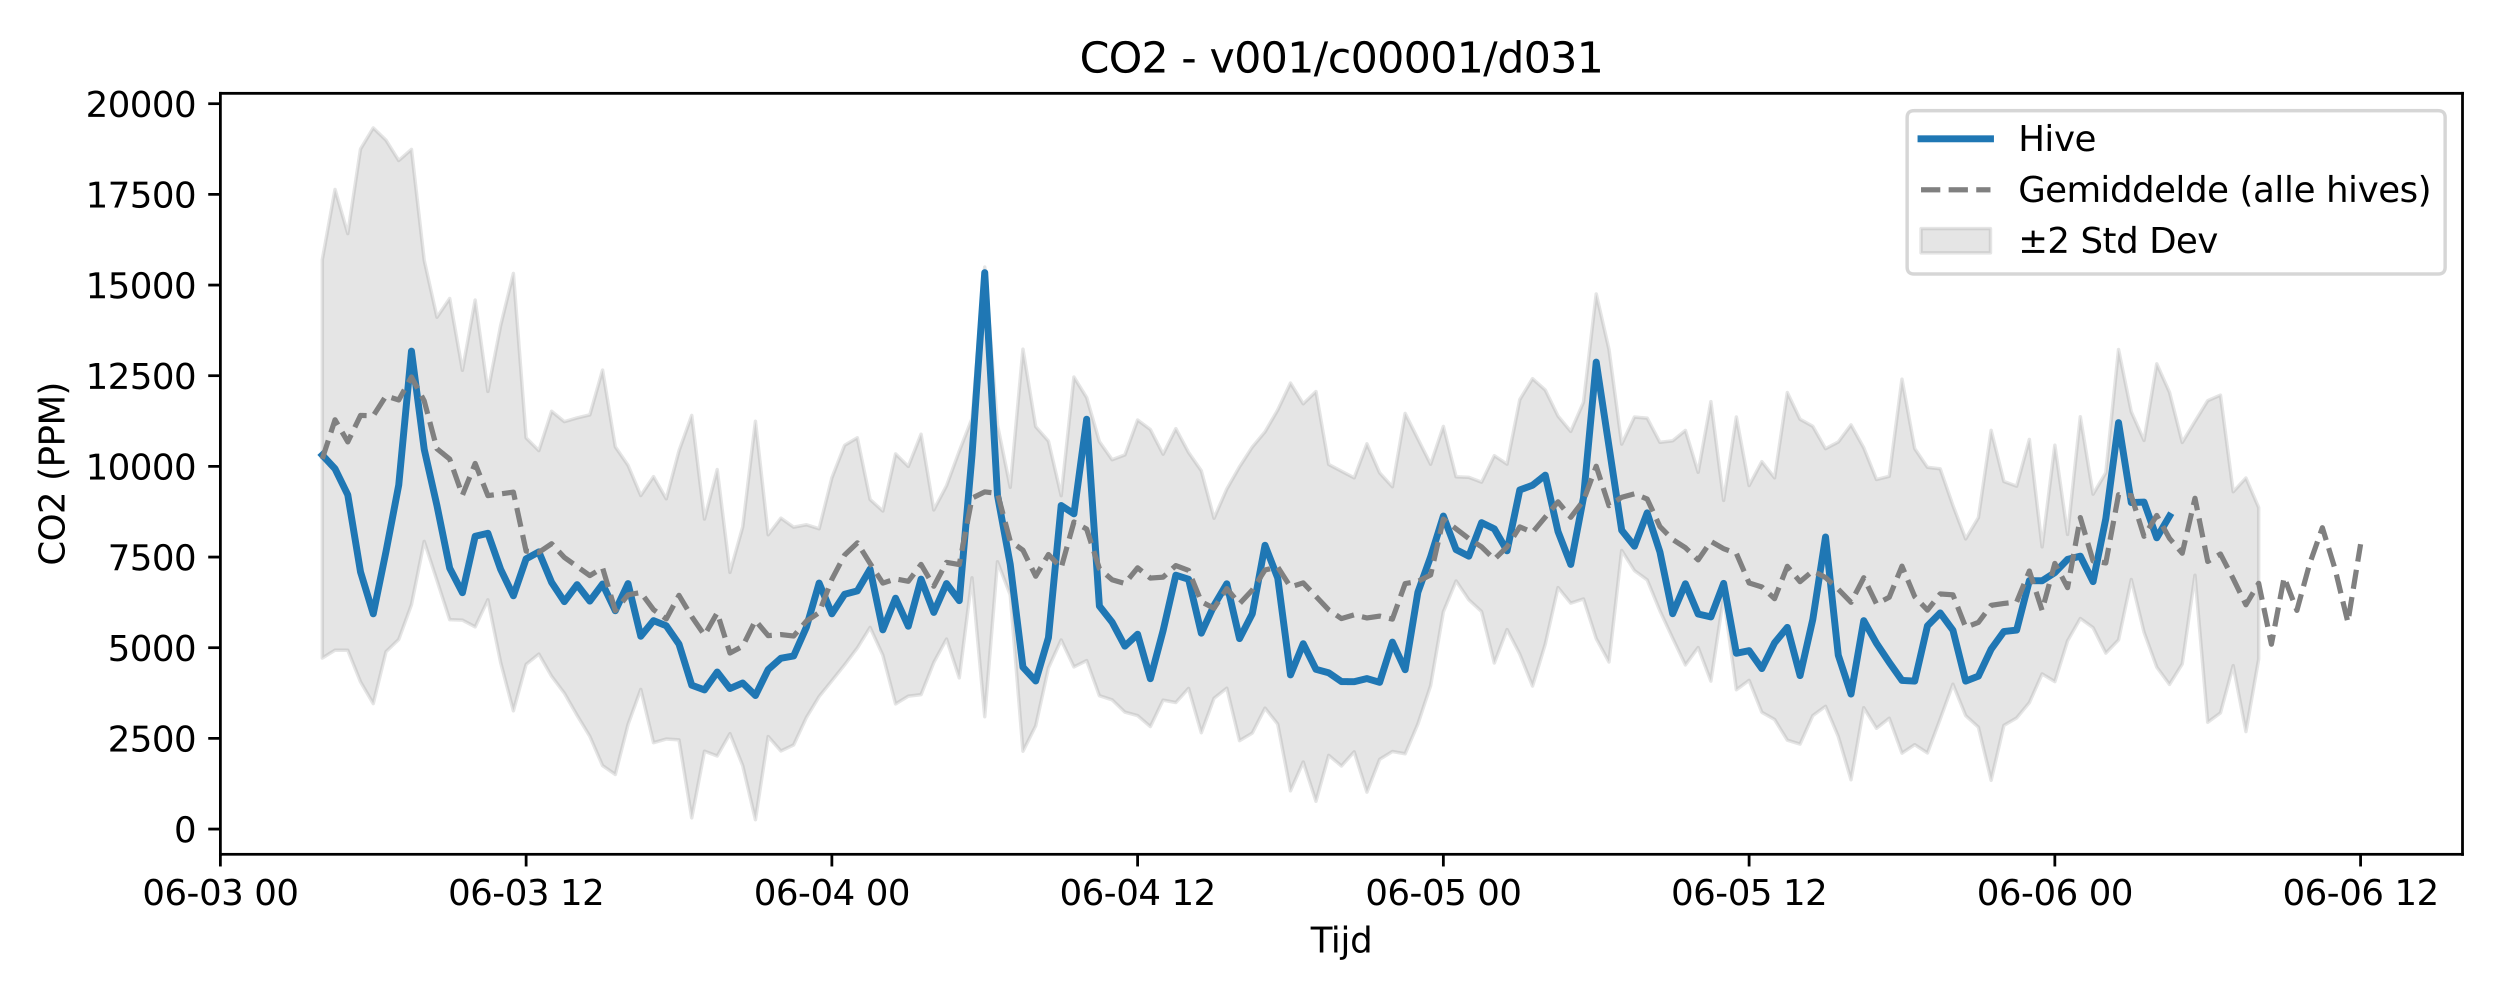 <?xml version="1.0" encoding="utf-8" standalone="no"?>
<!DOCTYPE svg PUBLIC "-//W3C//DTD SVG 1.1//EN"
  "http://www.w3.org/Graphics/SVG/1.1/DTD/svg11.dtd">
<svg xmlns:xlink="http://www.w3.org/1999/xlink" width="720pt" height="288pt" viewBox="0 0 720 288" xmlns="http://www.w3.org/2000/svg" version="1.1">
 <defs>
  <style type="text/css">*{stroke-linejoin: round; stroke-linecap: butt}</style>
 </defs>
 <g id="figure_1">
  <g id="patch_1">
   <path d="M 0 288 
L 720 288 
L 720 0 
L 0 0 
z
" style="fill: #ffffff"/>
  </g>
  <g id="axes_1">
   <g id="patch_2">
    <path d="M 63.47 246.04 
L 709.2 246.04 
L 709.2 26.88 
L 63.47 26.88 
z
" style="fill: #ffffff"/>
   </g>
   <g id="FillBetweenPolyCollection_1">
    <defs>
     <path id="m8562768cb2" d="M 92.821 -213.225 
L 92.821 -98.484 
L 96.49 -100.752 
L 100.159 -100.73 
L 103.828 -91.638 
L 107.497 -85.351 
L 111.166 -100.316 
L 114.835 -103.844 
L 118.504 -113.861 
L 122.173 -132.072 
L 125.842 -120.857 
L 129.511 -109.532 
L 133.179 -109.401 
L 136.848 -107.456 
L 140.517 -115.258 
L 144.186 -97.214 
L 147.855 -83.274 
L 151.524 -96.663 
L 155.193 -99.626 
L 158.862 -93.246 
L 162.531 -88.369 
L 166.2 -81.979 
L 169.869 -75.934 
L 173.538 -67.504 
L 177.207 -64.947 
L 180.875 -79.36 
L 184.544 -89.448 
L 188.213 -74.1 
L 191.882 -75.157 
L 195.551 -74.923 
L 199.22 -52.451 
L 202.889 -71.65 
L 206.558 -70.27 
L 210.227 -76.709 
L 213.896 -67.516 
L 217.565 -51.922 
L 221.234 -75.881 
L 224.903 -71.714 
L 228.571 -73.467 
L 232.24 -81.349 
L 235.909 -87.401 
L 239.578 -91.941 
L 243.247 -96.53 
L 246.916 -101.387 
L 250.585 -107.302 
L 254.254 -99.313 
L 257.923 -85.261 
L 261.592 -87.504 
L 265.261 -87.943 
L 268.93 -97.201 
L 272.598 -103.96 
L 276.267 -92.765 
L 279.936 -121.6 
L 283.605 -81.571 
L 287.274 -126.216 
L 290.943 -116.705 
L 294.612 -71.638 
L 298.281 -78.96 
L 301.95 -95.64 
L 305.619 -103.694 
L 309.288 -95.921 
L 312.957 -97.753 
L 316.626 -87.635 
L 320.294 -86.443 
L 323.963 -82.908 
L 327.632 -81.9 
L 331.301 -78.734 
L 334.97 -86.357 
L 338.639 -85.669 
L 342.308 -89.747 
L 345.977 -76.961 
L 349.646 -86.902 
L 353.315 -89.803 
L 356.984 -74.681 
L 360.653 -76.867 
L 364.321 -84.061 
L 367.99 -79.45 
L 371.659 -60.234 
L 375.328 -68.541 
L 378.997 -57.227 
L 382.666 -70.46 
L 386.335 -67.392 
L 390.004 -71.483 
L 393.673 -59.86 
L 397.342 -69.31 
L 401.011 -71.565 
L 404.68 -70.91 
L 408.349 -79.496 
L 412.017 -90.535 
L 415.686 -111.794 
L 419.355 -120.674 
L 423.024 -115.256 
L 426.693 -111.87 
L 430.362 -97.049 
L 434.031 -106.693 
L 437.7 -99.596 
L 441.369 -90.415 
L 445.038 -102.516 
L 448.707 -118.777 
L 452.376 -114.296 
L 456.044 -115.498 
L 459.713 -104.094 
L 463.382 -97.342 
L 467.051 -129.465 
L 470.72 -123.668 
L 474.389 -120.985 
L 478.058 -112.084 
L 481.727 -104.199 
L 485.396 -96.495 
L 489.065 -101.516 
L 492.734 -91.831 
L 496.403 -116.079 
L 500.072 -89.345 
L 503.74 -92.051 
L 507.409 -82.858 
L 511.078 -80.786 
L 514.747 -74.83 
L 518.416 -73.693 
L 522.085 -81.903 
L 525.754 -84.583 
L 529.423 -75.9 
L 533.092 -63.422 
L 536.761 -84.19 
L 540.43 -78.241 
L 544.099 -81.154 
L 547.768 -71.088 
L 551.436 -73.533 
L 555.105 -71.146 
L 558.774 -80.907 
L 562.443 -90.948 
L 566.112 -81.911 
L 569.781 -78.571 
L 573.45 -63.269 
L 577.119 -79.09 
L 580.788 -81.228 
L 584.457 -85.648 
L 588.126 -93.909 
L 591.795 -91.683 
L 595.463 -103.439 
L 599.132 -109.876 
L 602.801 -107.235 
L 606.47 -99.897 
L 610.139 -103.701 
L 613.808 -121.106 
L 617.477 -105.941 
L 621.146 -95.876 
L 624.815 -90.875 
L 628.484 -96.768 
L 632.153 -122.332 
L 635.822 -79.973 
L 639.491 -82.685 
L 643.159 -96.304 
L 646.828 -77.297 
L 650.497 -98.183 
L 650.497 -141.832 
L 650.497 -141.832 
L 646.828 -150.341 
L 643.159 -146.369 
L 639.491 -174.207 
L 635.822 -172.61 
L 632.153 -166.659 
L 628.484 -160.573 
L 624.815 -175.025 
L 621.146 -183.224 
L 617.477 -161.154 
L 613.808 -169.413 
L 610.139 -187.344 
L 606.47 -151.826 
L 602.801 -145.681 
L 599.132 -167.993 
L 595.463 -134.075 
L 591.795 -159.791 
L 588.126 -130.493 
L 584.457 -161.448 
L 580.788 -147.985 
L 577.119 -149.321 
L 573.45 -164.065 
L 569.781 -138.929 
L 566.112 -132.788 
L 562.443 -142.432 
L 558.774 -152.986 
L 555.105 -153.414 
L 551.436 -158.807 
L 547.768 -178.809 
L 544.099 -150.825 
L 540.43 -149.904 
L 536.761 -159.029 
L 533.092 -165.642 
L 529.423 -160.711 
L 525.754 -158.775 
L 522.085 -165.227 
L 518.416 -167.262 
L 514.747 -174.962 
L 511.078 -150.369 
L 507.409 -155.056 
L 503.74 -148.16 
L 500.072 -167.916 
L 496.403 -143.874 
L 492.734 -172.339 
L 489.065 -151.982 
L 485.396 -164.041 
L 481.727 -161.05 
L 478.058 -160.618 
L 474.389 -167.575 
L 470.72 -167.896 
L 467.051 -160.085 
L 463.382 -187.39 
L 459.713 -203.347 
L 456.044 -172.141 
L 452.376 -163.752 
L 448.707 -168.172 
L 445.038 -175.681 
L 441.369 -178.945 
L 437.7 -172.916 
L 434.031 -154.324 
L 430.362 -156.763 
L 426.693 -149.143 
L 423.024 -150.527 
L 419.355 -150.682 
L 415.686 -165.195 
L 412.017 -154.291 
L 408.349 -161.606 
L 404.68 -168.943 
L 401.011 -147.814 
L 397.342 -151.81 
L 393.673 -160.191 
L 390.004 -150.381 
L 386.335 -152.304 
L 382.666 -154.24 
L 378.997 -175.243 
L 375.328 -171.708 
L 371.659 -177.682 
L 367.99 -169.937 
L 364.321 -163.635 
L 360.653 -159.245 
L 356.984 -153.575 
L 353.315 -147.162 
L 349.646 -138.748 
L 345.977 -152.419 
L 342.308 -157.697 
L 338.639 -164.558 
L 334.97 -157.192 
L 331.301 -164.299 
L 327.632 -167.038 
L 323.963 -156.99 
L 320.294 -155.604 
L 316.626 -160.815 
L 312.957 -173.506 
L 309.288 -179.417 
L 305.619 -145.235 
L 301.95 -160.964 
L 298.281 -165.135 
L 294.612 -187.446 
L 290.943 -147.646 
L 287.274 -165.63 
L 283.605 -211.098 
L 279.936 -167.459 
L 276.267 -158.053 
L 272.598 -148.108 
L 268.93 -141.136 
L 265.261 -162.95 
L 261.592 -153.667 
L 257.923 -157.285 
L 254.254 -140.825 
L 250.585 -144.149 
L 246.916 -161.929 
L 243.247 -159.759 
L 239.578 -150.388 
L 235.909 -135.715 
L 232.24 -136.881 
L 228.571 -136.182 
L 224.903 -138.78 
L 221.234 -133.984 
L 217.565 -166.683 
L 213.896 -136.243 
L 210.227 -123.149 
L 206.558 -152.771 
L 202.889 -138.505 
L 199.22 -168.367 
L 195.551 -158.163 
L 191.882 -144.339 
L 188.213 -150.732 
L 184.544 -145.278 
L 180.875 -153.99 
L 177.207 -159.333 
L 173.538 -181.422 
L 169.869 -168.521 
L 166.2 -167.644 
L 162.531 -166.564 
L 158.862 -169.563 
L 155.193 -158.22 
L 151.524 -161.893 
L 147.855 -209.26 
L 144.186 -194.244 
L 140.517 -175.249 
L 136.848 -201.595 
L 133.179 -181.344 
L 129.511 -202.043 
L 125.842 -196.647 
L 122.173 -213.027 
L 118.504 -244.98 
L 114.835 -241.768 
L 111.166 -247.625 
L 107.497 -251.158 
L 103.828 -245.078 
L 100.159 -220.731 
L 96.49 -233.45 
L 92.821 -213.225 
z
" style="stroke: #808080; stroke-opacity: 0.2"/>
    </defs>
    <g clip-path="url(#p432430dec2)">
     <use xlink:href="#m8562768cb2" x="0" y="288" style="fill: #808080; fill-opacity: 0.2; stroke: #808080; stroke-opacity: 0.2"/>
    </g>
   </g>
   <g id="matplotlib.axis_1">
    <g id="xtick_1">
     <g id="line2d_1">
      <defs>
       <path id="m77baf45a27" d="M 0 0 
L 0 3.5 
" style="stroke: #000000; stroke-width: 0.8"/>
      </defs>
      <g>
       <use xlink:href="#m77baf45a27" x="63.47" y="246.04" style="stroke: #000000; stroke-width: 0.8"/>
      </g>
     </g>
     <g id="text_1">
      <!-- 06-03 00 -->
      <g transform="translate(40.99 260.638) scale(0.1 -0.1)">
       <defs>
        <path id="DejaVuSans-30" d="M 2034 4250 
Q 1547 4250 1301 3770 
Q 1056 3291 1056 2328 
Q 1056 1369 1301 889 
Q 1547 409 2034 409 
Q 2525 409 2770 889 
Q 3016 1369 3016 2328 
Q 3016 3291 2770 3770 
Q 2525 4250 2034 4250 
z
M 2034 4750 
Q 2819 4750 3233 4129 
Q 3647 3509 3647 2328 
Q 3647 1150 3233 529 
Q 2819 -91 2034 -91 
Q 1250 -91 836 529 
Q 422 1150 422 2328 
Q 422 3509 836 4129 
Q 1250 4750 2034 4750 
z
" transform="scale(0.016)"/>
        <path id="DejaVuSans-36" d="M 2113 2584 
Q 1688 2584 1439 2293 
Q 1191 2003 1191 1497 
Q 1191 994 1439 701 
Q 1688 409 2113 409 
Q 2538 409 2786 701 
Q 3034 994 3034 1497 
Q 3034 2003 2786 2293 
Q 2538 2584 2113 2584 
z
M 3366 4563 
L 3366 3988 
Q 3128 4100 2886 4159 
Q 2644 4219 2406 4219 
Q 1781 4219 1451 3797 
Q 1122 3375 1075 2522 
Q 1259 2794 1537 2939 
Q 1816 3084 2150 3084 
Q 2853 3084 3261 2657 
Q 3669 2231 3669 1497 
Q 3669 778 3244 343 
Q 2819 -91 2113 -91 
Q 1303 -91 875 529 
Q 447 1150 447 2328 
Q 447 3434 972 4092 
Q 1497 4750 2381 4750 
Q 2619 4750 2861 4703 
Q 3103 4656 3366 4563 
z
" transform="scale(0.016)"/>
        <path id="DejaVuSans-2d" d="M 313 2009 
L 1997 2009 
L 1997 1497 
L 313 1497 
L 313 2009 
z
" transform="scale(0.016)"/>
        <path id="DejaVuSans-33" d="M 2597 2516 
Q 3050 2419 3304 2112 
Q 3559 1806 3559 1356 
Q 3559 666 3084 287 
Q 2609 -91 1734 -91 
Q 1441 -91 1130 -33 
Q 819 25 488 141 
L 488 750 
Q 750 597 1062 519 
Q 1375 441 1716 441 
Q 2309 441 2620 675 
Q 2931 909 2931 1356 
Q 2931 1769 2642 2001 
Q 2353 2234 1838 2234 
L 1294 2234 
L 1294 2753 
L 1863 2753 
Q 2328 2753 2575 2939 
Q 2822 3125 2822 3475 
Q 2822 3834 2567 4026 
Q 2313 4219 1838 4219 
Q 1578 4219 1281 4162 
Q 984 4106 628 3988 
L 628 4550 
Q 988 4650 1302 4700 
Q 1616 4750 1894 4750 
Q 2613 4750 3031 4423 
Q 3450 4097 3450 3541 
Q 3450 3153 3228 2886 
Q 3006 2619 2597 2516 
z
" transform="scale(0.016)"/>
        <path id="DejaVuSans-20" transform="scale(0.016)"/>
       </defs>
       <use xlink:href="#DejaVuSans-30"/>
       <use xlink:href="#DejaVuSans-36" transform="translate(63.623 0)"/>
       <use xlink:href="#DejaVuSans-2d" transform="translate(127.246 0)"/>
       <use xlink:href="#DejaVuSans-30" transform="translate(163.33 0)"/>
       <use xlink:href="#DejaVuSans-33" transform="translate(226.953 0)"/>
       <use xlink:href="#DejaVuSans-20" transform="translate(290.576 0)"/>
       <use xlink:href="#DejaVuSans-30" transform="translate(322.363 0)"/>
       <use xlink:href="#DejaVuSans-30" transform="translate(385.986 0)"/>
      </g>
     </g>
    </g>
    <g id="xtick_2">
     <g id="line2d_2">
      <g>
       <use xlink:href="#m77baf45a27" x="151.524" y="246.04" style="stroke: #000000; stroke-width: 0.8"/>
      </g>
     </g>
     <g id="text_2">
      <!-- 06-03 12 -->
      <g transform="translate(129.044 260.638) scale(0.1 -0.1)">
       <defs>
        <path id="DejaVuSans-31" d="M 794 531 
L 1825 531 
L 1825 4091 
L 703 3866 
L 703 4441 
L 1819 4666 
L 2450 4666 
L 2450 531 
L 3481 531 
L 3481 0 
L 794 0 
L 794 531 
z
" transform="scale(0.016)"/>
        <path id="DejaVuSans-32" d="M 1228 531 
L 3431 531 
L 3431 0 
L 469 0 
L 469 531 
Q 828 903 1448 1529 
Q 2069 2156 2228 2338 
Q 2531 2678 2651 2914 
Q 2772 3150 2772 3378 
Q 2772 3750 2511 3984 
Q 2250 4219 1831 4219 
Q 1534 4219 1204 4116 
Q 875 4013 500 3803 
L 500 4441 
Q 881 4594 1212 4672 
Q 1544 4750 1819 4750 
Q 2544 4750 2975 4387 
Q 3406 4025 3406 3419 
Q 3406 3131 3298 2873 
Q 3191 2616 2906 2266 
Q 2828 2175 2409 1742 
Q 1991 1309 1228 531 
z
" transform="scale(0.016)"/>
       </defs>
       <use xlink:href="#DejaVuSans-30"/>
       <use xlink:href="#DejaVuSans-36" transform="translate(63.623 0)"/>
       <use xlink:href="#DejaVuSans-2d" transform="translate(127.246 0)"/>
       <use xlink:href="#DejaVuSans-30" transform="translate(163.33 0)"/>
       <use xlink:href="#DejaVuSans-33" transform="translate(226.953 0)"/>
       <use xlink:href="#DejaVuSans-20" transform="translate(290.576 0)"/>
       <use xlink:href="#DejaVuSans-31" transform="translate(322.363 0)"/>
       <use xlink:href="#DejaVuSans-32" transform="translate(385.986 0)"/>
      </g>
     </g>
    </g>
    <g id="xtick_3">
     <g id="line2d_3">
      <g>
       <use xlink:href="#m77baf45a27" x="239.578" y="246.04" style="stroke: #000000; stroke-width: 0.8"/>
      </g>
     </g>
     <g id="text_3">
      <!-- 06-04 00 -->
      <g transform="translate(217.098 260.638) scale(0.1 -0.1)">
       <defs>
        <path id="DejaVuSans-34" d="M 2419 4116 
L 825 1625 
L 2419 1625 
L 2419 4116 
z
M 2253 4666 
L 3047 4666 
L 3047 1625 
L 3713 1625 
L 3713 1100 
L 3047 1100 
L 3047 0 
L 2419 0 
L 2419 1100 
L 313 1100 
L 313 1709 
L 2253 4666 
z
" transform="scale(0.016)"/>
       </defs>
       <use xlink:href="#DejaVuSans-30"/>
       <use xlink:href="#DejaVuSans-36" transform="translate(63.623 0)"/>
       <use xlink:href="#DejaVuSans-2d" transform="translate(127.246 0)"/>
       <use xlink:href="#DejaVuSans-30" transform="translate(163.33 0)"/>
       <use xlink:href="#DejaVuSans-34" transform="translate(226.953 0)"/>
       <use xlink:href="#DejaVuSans-20" transform="translate(290.576 0)"/>
       <use xlink:href="#DejaVuSans-30" transform="translate(322.363 0)"/>
       <use xlink:href="#DejaVuSans-30" transform="translate(385.986 0)"/>
      </g>
     </g>
    </g>
    <g id="xtick_4">
     <g id="line2d_4">
      <g>
       <use xlink:href="#m77baf45a27" x="327.632" y="246.04" style="stroke: #000000; stroke-width: 0.8"/>
      </g>
     </g>
     <g id="text_4">
      <!-- 06-04 12 -->
      <g transform="translate(305.152 260.638) scale(0.1 -0.1)">
       <use xlink:href="#DejaVuSans-30"/>
       <use xlink:href="#DejaVuSans-36" transform="translate(63.623 0)"/>
       <use xlink:href="#DejaVuSans-2d" transform="translate(127.246 0)"/>
       <use xlink:href="#DejaVuSans-30" transform="translate(163.33 0)"/>
       <use xlink:href="#DejaVuSans-34" transform="translate(226.953 0)"/>
       <use xlink:href="#DejaVuSans-20" transform="translate(290.576 0)"/>
       <use xlink:href="#DejaVuSans-31" transform="translate(322.363 0)"/>
       <use xlink:href="#DejaVuSans-32" transform="translate(385.986 0)"/>
      </g>
     </g>
    </g>
    <g id="xtick_5">
     <g id="line2d_5">
      <g>
       <use xlink:href="#m77baf45a27" x="415.686" y="246.04" style="stroke: #000000; stroke-width: 0.8"/>
      </g>
     </g>
     <g id="text_5">
      <!-- 06-05 00 -->
      <g transform="translate(393.206 260.638) scale(0.1 -0.1)">
       <defs>
        <path id="DejaVuSans-35" d="M 691 4666 
L 3169 4666 
L 3169 4134 
L 1269 4134 
L 1269 2991 
Q 1406 3038 1543 3061 
Q 1681 3084 1819 3084 
Q 2600 3084 3056 2656 
Q 3513 2228 3513 1497 
Q 3513 744 3044 326 
Q 2575 -91 1722 -91 
Q 1428 -91 1123 -41 
Q 819 9 494 109 
L 494 744 
Q 775 591 1075 516 
Q 1375 441 1709 441 
Q 2250 441 2565 725 
Q 2881 1009 2881 1497 
Q 2881 1984 2565 2268 
Q 2250 2553 1709 2553 
Q 1456 2553 1204 2497 
Q 953 2441 691 2322 
L 691 4666 
z
" transform="scale(0.016)"/>
       </defs>
       <use xlink:href="#DejaVuSans-30"/>
       <use xlink:href="#DejaVuSans-36" transform="translate(63.623 0)"/>
       <use xlink:href="#DejaVuSans-2d" transform="translate(127.246 0)"/>
       <use xlink:href="#DejaVuSans-30" transform="translate(163.33 0)"/>
       <use xlink:href="#DejaVuSans-35" transform="translate(226.953 0)"/>
       <use xlink:href="#DejaVuSans-20" transform="translate(290.576 0)"/>
       <use xlink:href="#DejaVuSans-30" transform="translate(322.363 0)"/>
       <use xlink:href="#DejaVuSans-30" transform="translate(385.986 0)"/>
      </g>
     </g>
    </g>
    <g id="xtick_6">
     <g id="line2d_6">
      <g>
       <use xlink:href="#m77baf45a27" x="503.74" y="246.04" style="stroke: #000000; stroke-width: 0.8"/>
      </g>
     </g>
     <g id="text_6">
      <!-- 06-05 12 -->
      <g transform="translate(481.26 260.638) scale(0.1 -0.1)">
       <use xlink:href="#DejaVuSans-30"/>
       <use xlink:href="#DejaVuSans-36" transform="translate(63.623 0)"/>
       <use xlink:href="#DejaVuSans-2d" transform="translate(127.246 0)"/>
       <use xlink:href="#DejaVuSans-30" transform="translate(163.33 0)"/>
       <use xlink:href="#DejaVuSans-35" transform="translate(226.953 0)"/>
       <use xlink:href="#DejaVuSans-20" transform="translate(290.576 0)"/>
       <use xlink:href="#DejaVuSans-31" transform="translate(322.363 0)"/>
       <use xlink:href="#DejaVuSans-32" transform="translate(385.986 0)"/>
      </g>
     </g>
    </g>
    <g id="xtick_7">
     <g id="line2d_7">
      <g>
       <use xlink:href="#m77baf45a27" x="591.795" y="246.04" style="stroke: #000000; stroke-width: 0.8"/>
      </g>
     </g>
     <g id="text_7">
      <!-- 06-06 00 -->
      <g transform="translate(569.314 260.638) scale(0.1 -0.1)">
       <use xlink:href="#DejaVuSans-30"/>
       <use xlink:href="#DejaVuSans-36" transform="translate(63.623 0)"/>
       <use xlink:href="#DejaVuSans-2d" transform="translate(127.246 0)"/>
       <use xlink:href="#DejaVuSans-30" transform="translate(163.33 0)"/>
       <use xlink:href="#DejaVuSans-36" transform="translate(226.953 0)"/>
       <use xlink:href="#DejaVuSans-20" transform="translate(290.576 0)"/>
       <use xlink:href="#DejaVuSans-30" transform="translate(322.363 0)"/>
       <use xlink:href="#DejaVuSans-30" transform="translate(385.986 0)"/>
      </g>
     </g>
    </g>
    <g id="xtick_8">
     <g id="line2d_8">
      <g>
       <use xlink:href="#m77baf45a27" x="679.849" y="246.04" style="stroke: #000000; stroke-width: 0.8"/>
      </g>
     </g>
     <g id="text_8">
      <!-- 06-06 12 -->
      <g transform="translate(657.368 260.638) scale(0.1 -0.1)">
       <use xlink:href="#DejaVuSans-30"/>
       <use xlink:href="#DejaVuSans-36" transform="translate(63.623 0)"/>
       <use xlink:href="#DejaVuSans-2d" transform="translate(127.246 0)"/>
       <use xlink:href="#DejaVuSans-30" transform="translate(163.33 0)"/>
       <use xlink:href="#DejaVuSans-36" transform="translate(226.953 0)"/>
       <use xlink:href="#DejaVuSans-20" transform="translate(290.576 0)"/>
       <use xlink:href="#DejaVuSans-31" transform="translate(322.363 0)"/>
       <use xlink:href="#DejaVuSans-32" transform="translate(385.986 0)"/>
      </g>
     </g>
    </g>
    <g id="text_9">
     <!-- Tijd -->
     <g transform="translate(377.485 274.317) scale(0.1 -0.1)">
      <defs>
       <path id="DejaVuSans-54" d="M -19 4666 
L 3928 4666 
L 3928 4134 
L 2272 4134 
L 2272 0 
L 1638 0 
L 1638 4134 
L -19 4134 
L -19 4666 
z
" transform="scale(0.016)"/>
       <path id="DejaVuSans-69" d="M 603 3500 
L 1178 3500 
L 1178 0 
L 603 0 
L 603 3500 
z
M 603 4863 
L 1178 4863 
L 1178 4134 
L 603 4134 
L 603 4863 
z
" transform="scale(0.016)"/>
       <path id="DejaVuSans-6a" d="M 603 3500 
L 1178 3500 
L 1178 -63 
Q 1178 -731 923 -1031 
Q 669 -1331 103 -1331 
L -116 -1331 
L -116 -844 
L 38 -844 
Q 366 -844 484 -692 
Q 603 -541 603 -63 
L 603 3500 
z
M 603 4863 
L 1178 4863 
L 1178 4134 
L 603 4134 
L 603 4863 
z
" transform="scale(0.016)"/>
       <path id="DejaVuSans-64" d="M 2906 2969 
L 2906 4863 
L 3481 4863 
L 3481 0 
L 2906 0 
L 2906 525 
Q 2725 213 2448 61 
Q 2172 -91 1784 -91 
Q 1150 -91 751 415 
Q 353 922 353 1747 
Q 353 2572 751 3078 
Q 1150 3584 1784 3584 
Q 2172 3584 2448 3432 
Q 2725 3281 2906 2969 
z
M 947 1747 
Q 947 1113 1208 752 
Q 1469 391 1925 391 
Q 2381 391 2643 752 
Q 2906 1113 2906 1747 
Q 2906 2381 2643 2742 
Q 2381 3103 1925 3103 
Q 1469 3103 1208 2742 
Q 947 2381 947 1747 
z
" transform="scale(0.016)"/>
      </defs>
      <use xlink:href="#DejaVuSans-54"/>
      <use xlink:href="#DejaVuSans-69" transform="translate(57.959 0)"/>
      <use xlink:href="#DejaVuSans-6a" transform="translate(85.742 0)"/>
      <use xlink:href="#DejaVuSans-64" transform="translate(113.525 0)"/>
     </g>
    </g>
   </g>
   <g id="matplotlib.axis_2">
    <g id="ytick_1">
     <g id="line2d_9">
      <defs>
       <path id="m389ca82219" d="M 0 0 
L -3.5 0 
" style="stroke: #000000; stroke-width: 0.8"/>
      </defs>
      <g>
       <use xlink:href="#m389ca82219" x="63.47" y="238.764" style="stroke: #000000; stroke-width: 0.8"/>
      </g>
     </g>
     <g id="text_10">
      <!-- 0 -->
      <g transform="translate(50.108 242.563) scale(0.1 -0.1)">
       <use xlink:href="#DejaVuSans-30"/>
      </g>
     </g>
    </g>
    <g id="ytick_2">
     <g id="line2d_10">
      <g>
       <use xlink:href="#m389ca82219" x="63.47" y="212.652" style="stroke: #000000; stroke-width: 0.8"/>
      </g>
     </g>
     <g id="text_11">
      <!-- 2500 -->
      <g transform="translate(31.02 216.451) scale(0.1 -0.1)">
       <use xlink:href="#DejaVuSans-32"/>
       <use xlink:href="#DejaVuSans-35" transform="translate(63.623 0)"/>
       <use xlink:href="#DejaVuSans-30" transform="translate(127.246 0)"/>
       <use xlink:href="#DejaVuSans-30" transform="translate(190.869 0)"/>
      </g>
     </g>
    </g>
    <g id="ytick_3">
     <g id="line2d_11">
      <g>
       <use xlink:href="#m389ca82219" x="63.47" y="186.54" style="stroke: #000000; stroke-width: 0.8"/>
      </g>
     </g>
     <g id="text_12">
      <!-- 5000 -->
      <g transform="translate(31.02 190.339) scale(0.1 -0.1)">
       <use xlink:href="#DejaVuSans-35"/>
       <use xlink:href="#DejaVuSans-30" transform="translate(63.623 0)"/>
       <use xlink:href="#DejaVuSans-30" transform="translate(127.246 0)"/>
       <use xlink:href="#DejaVuSans-30" transform="translate(190.869 0)"/>
      </g>
     </g>
    </g>
    <g id="ytick_4">
     <g id="line2d_12">
      <g>
       <use xlink:href="#m389ca82219" x="63.47" y="160.428" style="stroke: #000000; stroke-width: 0.8"/>
      </g>
     </g>
     <g id="text_13">
      <!-- 7500 -->
      <g transform="translate(31.02 164.227) scale(0.1 -0.1)">
       <defs>
        <path id="DejaVuSans-37" d="M 525 4666 
L 3525 4666 
L 3525 4397 
L 1831 0 
L 1172 0 
L 2766 4134 
L 525 4134 
L 525 4666 
z
" transform="scale(0.016)"/>
       </defs>
       <use xlink:href="#DejaVuSans-37"/>
       <use xlink:href="#DejaVuSans-35" transform="translate(63.623 0)"/>
       <use xlink:href="#DejaVuSans-30" transform="translate(127.246 0)"/>
       <use xlink:href="#DejaVuSans-30" transform="translate(190.869 0)"/>
      </g>
     </g>
    </g>
    <g id="ytick_5">
     <g id="line2d_13">
      <g>
       <use xlink:href="#m389ca82219" x="63.47" y="134.316" style="stroke: #000000; stroke-width: 0.8"/>
      </g>
     </g>
     <g id="text_14">
      <!-- 10000 -->
      <g transform="translate(24.657 138.115) scale(0.1 -0.1)">
       <use xlink:href="#DejaVuSans-31"/>
       <use xlink:href="#DejaVuSans-30" transform="translate(63.623 0)"/>
       <use xlink:href="#DejaVuSans-30" transform="translate(127.246 0)"/>
       <use xlink:href="#DejaVuSans-30" transform="translate(190.869 0)"/>
       <use xlink:href="#DejaVuSans-30" transform="translate(254.492 0)"/>
      </g>
     </g>
    </g>
    <g id="ytick_6">
     <g id="line2d_14">
      <g>
       <use xlink:href="#m389ca82219" x="63.47" y="108.204" style="stroke: #000000; stroke-width: 0.8"/>
      </g>
     </g>
     <g id="text_15">
      <!-- 12500 -->
      <g transform="translate(24.657 112.003) scale(0.1 -0.1)">
       <use xlink:href="#DejaVuSans-31"/>
       <use xlink:href="#DejaVuSans-32" transform="translate(63.623 0)"/>
       <use xlink:href="#DejaVuSans-35" transform="translate(127.246 0)"/>
       <use xlink:href="#DejaVuSans-30" transform="translate(190.869 0)"/>
       <use xlink:href="#DejaVuSans-30" transform="translate(254.492 0)"/>
      </g>
     </g>
    </g>
    <g id="ytick_7">
     <g id="line2d_15">
      <g>
       <use xlink:href="#m389ca82219" x="63.47" y="82.092" style="stroke: #000000; stroke-width: 0.8"/>
      </g>
     </g>
     <g id="text_16">
      <!-- 15000 -->
      <g transform="translate(24.657 85.891) scale(0.1 -0.1)">
       <use xlink:href="#DejaVuSans-31"/>
       <use xlink:href="#DejaVuSans-35" transform="translate(63.623 0)"/>
       <use xlink:href="#DejaVuSans-30" transform="translate(127.246 0)"/>
       <use xlink:href="#DejaVuSans-30" transform="translate(190.869 0)"/>
       <use xlink:href="#DejaVuSans-30" transform="translate(254.492 0)"/>
      </g>
     </g>
    </g>
    <g id="ytick_8">
     <g id="line2d_16">
      <g>
       <use xlink:href="#m389ca82219" x="63.47" y="55.98" style="stroke: #000000; stroke-width: 0.8"/>
      </g>
     </g>
     <g id="text_17">
      <!-- 17500 -->
      <g transform="translate(24.657 59.779) scale(0.1 -0.1)">
       <use xlink:href="#DejaVuSans-31"/>
       <use xlink:href="#DejaVuSans-37" transform="translate(63.623 0)"/>
       <use xlink:href="#DejaVuSans-35" transform="translate(127.246 0)"/>
       <use xlink:href="#DejaVuSans-30" transform="translate(190.869 0)"/>
       <use xlink:href="#DejaVuSans-30" transform="translate(254.492 0)"/>
      </g>
     </g>
    </g>
    <g id="ytick_9">
     <g id="line2d_17">
      <g>
       <use xlink:href="#m389ca82219" x="63.47" y="29.868" style="stroke: #000000; stroke-width: 0.8"/>
      </g>
     </g>
     <g id="text_18">
      <!-- 20000 -->
      <g transform="translate(24.657 33.667) scale(0.1 -0.1)">
       <use xlink:href="#DejaVuSans-32"/>
       <use xlink:href="#DejaVuSans-30" transform="translate(63.623 0)"/>
       <use xlink:href="#DejaVuSans-30" transform="translate(127.246 0)"/>
       <use xlink:href="#DejaVuSans-30" transform="translate(190.869 0)"/>
       <use xlink:href="#DejaVuSans-30" transform="translate(254.492 0)"/>
      </g>
     </g>
    </g>
    <g id="text_19">
     <!-- CO2 (PPM) -->
     <g transform="translate(18.578 162.903) rotate(-90) scale(0.1 -0.1)">
      <defs>
       <path id="DejaVuSans-43" d="M 4122 4306 
L 4122 3641 
Q 3803 3938 3442 4084 
Q 3081 4231 2675 4231 
Q 1875 4231 1450 3742 
Q 1025 3253 1025 2328 
Q 1025 1406 1450 917 
Q 1875 428 2675 428 
Q 3081 428 3442 575 
Q 3803 722 4122 1019 
L 4122 359 
Q 3791 134 3420 21 
Q 3050 -91 2638 -91 
Q 1578 -91 968 557 
Q 359 1206 359 2328 
Q 359 3453 968 4101 
Q 1578 4750 2638 4750 
Q 3056 4750 3426 4639 
Q 3797 4528 4122 4306 
z
" transform="scale(0.016)"/>
       <path id="DejaVuSans-4f" d="M 2522 4238 
Q 1834 4238 1429 3725 
Q 1025 3213 1025 2328 
Q 1025 1447 1429 934 
Q 1834 422 2522 422 
Q 3209 422 3611 934 
Q 4013 1447 4013 2328 
Q 4013 3213 3611 3725 
Q 3209 4238 2522 4238 
z
M 2522 4750 
Q 3503 4750 4090 4092 
Q 4678 3434 4678 2328 
Q 4678 1225 4090 567 
Q 3503 -91 2522 -91 
Q 1538 -91 948 565 
Q 359 1222 359 2328 
Q 359 3434 948 4092 
Q 1538 4750 2522 4750 
z
" transform="scale(0.016)"/>
       <path id="DejaVuSans-28" d="M 1984 4856 
Q 1566 4138 1362 3434 
Q 1159 2731 1159 2009 
Q 1159 1288 1364 580 
Q 1569 -128 1984 -844 
L 1484 -844 
Q 1016 -109 783 600 
Q 550 1309 550 2009 
Q 550 2706 781 3412 
Q 1013 4119 1484 4856 
L 1984 4856 
z
" transform="scale(0.016)"/>
       <path id="DejaVuSans-50" d="M 1259 4147 
L 1259 2394 
L 2053 2394 
Q 2494 2394 2734 2622 
Q 2975 2850 2975 3272 
Q 2975 3691 2734 3919 
Q 2494 4147 2053 4147 
L 1259 4147 
z
M 628 4666 
L 2053 4666 
Q 2838 4666 3239 4311 
Q 3641 3956 3641 3272 
Q 3641 2581 3239 2228 
Q 2838 1875 2053 1875 
L 1259 1875 
L 1259 0 
L 628 0 
L 628 4666 
z
" transform="scale(0.016)"/>
       <path id="DejaVuSans-4d" d="M 628 4666 
L 1569 4666 
L 2759 1491 
L 3956 4666 
L 4897 4666 
L 4897 0 
L 4281 0 
L 4281 4097 
L 3078 897 
L 2444 897 
L 1241 4097 
L 1241 0 
L 628 0 
L 628 4666 
z
" transform="scale(0.016)"/>
       <path id="DejaVuSans-29" d="M 513 4856 
L 1013 4856 
Q 1481 4119 1714 3412 
Q 1947 2706 1947 2009 
Q 1947 1309 1714 600 
Q 1481 -109 1013 -844 
L 513 -844 
Q 928 -128 1133 580 
Q 1338 1288 1338 2009 
Q 1338 2731 1133 3434 
Q 928 4138 513 4856 
z
" transform="scale(0.016)"/>
      </defs>
      <use xlink:href="#DejaVuSans-43"/>
      <use xlink:href="#DejaVuSans-4f" transform="translate(69.824 0)"/>
      <use xlink:href="#DejaVuSans-32" transform="translate(148.535 0)"/>
      <use xlink:href="#DejaVuSans-20" transform="translate(212.158 0)"/>
      <use xlink:href="#DejaVuSans-28" transform="translate(243.945 0)"/>
      <use xlink:href="#DejaVuSans-50" transform="translate(282.959 0)"/>
      <use xlink:href="#DejaVuSans-50" transform="translate(343.262 0)"/>
      <use xlink:href="#DejaVuSans-4d" transform="translate(403.564 0)"/>
      <use xlink:href="#DejaVuSans-29" transform="translate(489.844 0)"/>
     </g>
    </g>
   </g>
   <g id="line2d_18">
    <path d="M 92.821 131.068 
L 96.49 135.009 
L 100.159 142.515 
L 103.828 164.707 
L 107.497 176.778 
L 111.166 158.854 
L 114.835 139.691 
L 118.504 101.129 
L 122.173 129.403 
L 125.842 145.61 
L 129.511 163.627 
L 133.179 170.695 
L 136.848 154.45 
L 140.517 153.583 
L 144.186 163.972 
L 147.855 171.586 
L 151.524 160.94 
L 155.193 158.945 
L 158.862 167.729 
L 162.531 173.27 
L 166.2 168.383 
L 169.869 173.118 
L 173.538 168.199 
L 177.207 175.89 
L 180.875 168.08 
L 184.544 183.239 
L 188.213 178.745 
L 191.882 180.216 
L 195.551 185.509 
L 199.22 197.336 
L 202.889 198.698 
L 206.558 193.545 
L 210.227 198.29 
L 213.896 196.703 
L 217.565 200.31 
L 221.234 192.831 
L 224.903 189.576 
L 228.571 188.918 
L 232.24 180.635 
L 235.909 167.924 
L 239.578 176.778 
L 243.247 171.148 
L 246.916 170.176 
L 250.585 163.92 
L 254.254 181.394 
L 257.923 172.286 
L 261.592 180.353 
L 265.261 166.792 
L 268.93 176.374 
L 272.598 168.07 
L 276.267 172.986 
L 279.936 131.113 
L 283.605 78.523 
L 287.274 142.637 
L 290.943 162.499 
L 294.612 192.149 
L 298.281 196.118 
L 301.95 183.636 
L 305.619 145.589 
L 309.288 147.981 
L 312.957 120.743 
L 316.626 174.539 
L 320.294 179.208 
L 323.963 186.091 
L 327.632 182.66 
L 331.301 195.467 
L 334.97 181.634 
L 338.639 165.657 
L 342.308 166.824 
L 345.977 182.352 
L 349.646 174.344 
L 353.315 168.136 
L 356.984 183.915 
L 360.653 176.781 
L 364.321 157.044 
L 367.99 166.479 
L 371.659 194.368 
L 375.328 185.391 
L 378.997 192.765 
L 382.666 193.768 
L 386.335 196.295 
L 390.004 196.327 
L 393.673 195.428 
L 397.342 196.515 
L 401.011 184.931 
L 404.68 192.876 
L 408.349 170.577 
L 412.017 160.369 
L 415.686 148.629 
L 419.355 158.297 
L 423.024 160.181 
L 426.693 150.526 
L 430.362 152.316 
L 434.031 158.631 
L 437.7 141.102 
L 441.369 139.751 
L 445.038 136.847 
L 448.707 153.089 
L 452.376 162.555 
L 456.044 143.319 
L 459.713 104.294 
L 467.051 152.723 
L 470.72 157.308 
L 474.389 147.703 
L 478.058 158.969 
L 481.727 176.75 
L 485.396 168.131 
L 489.065 176.831 
L 492.734 177.676 
L 496.403 168.018 
L 500.072 188.145 
L 503.74 187.391 
L 507.409 192.553 
L 511.078 185.133 
L 514.747 180.694 
L 518.416 194.572 
L 522.085 178.393 
L 525.754 154.659 
L 529.423 188.692 
L 533.092 199.888 
L 536.761 178.752 
L 540.43 185.273 
L 544.099 190.767 
L 547.768 195.958 
L 551.436 196.156 
L 555.105 180.247 
L 558.774 176.52 
L 562.443 181.512 
L 566.112 196.163 
L 569.781 194.729 
L 573.45 186.958 
L 577.119 181.878 
L 580.788 181.467 
L 584.457 167.224 
L 588.126 167.266 
L 591.795 164.916 
L 595.463 161.1 
L 599.132 160.177 
L 602.801 167.509 
L 606.47 149.388 
L 610.139 121.719 
L 613.808 144.733 
L 617.477 144.601 
L 621.146 154.882 
L 624.815 148.651 
L 624.815 148.651 
" clip-path="url(#p432430dec2)" style="fill: none; stroke: #1f77b4; stroke-width: 2; stroke-linecap: square"/>
   </g>
   <g id="line2d_19">
    <path d="M 92.821 132.145 
L 96.49 120.899 
L 100.159 127.27 
L 103.828 119.642 
L 107.497 119.746 
L 111.166 114.029 
L 114.835 115.194 
L 118.504 108.58 
L 122.173 115.45 
L 125.842 129.248 
L 129.511 132.212 
L 133.179 142.627 
L 136.848 133.475 
L 140.517 142.746 
L 147.855 141.733 
L 151.524 158.722 
L 155.193 159.077 
L 158.862 156.596 
L 162.531 160.533 
L 169.869 165.772 
L 173.538 163.537 
L 177.207 175.86 
L 180.875 171.325 
L 184.544 170.637 
L 188.213 175.584 
L 191.882 178.252 
L 195.551 171.457 
L 199.22 177.591 
L 202.889 182.923 
L 206.558 176.48 
L 210.227 188.071 
L 213.896 186.12 
L 217.565 178.697 
L 221.234 183.067 
L 224.903 182.753 
L 228.571 183.175 
L 232.24 178.885 
L 235.909 176.442 
L 239.578 166.836 
L 243.247 159.856 
L 246.916 156.342 
L 250.585 162.275 
L 254.254 167.931 
L 257.923 166.727 
L 261.592 167.414 
L 265.261 162.553 
L 268.93 168.831 
L 272.598 161.966 
L 276.267 162.591 
L 279.936 143.471 
L 283.605 141.666 
L 287.274 142.077 
L 290.943 155.825 
L 294.612 158.458 
L 298.281 165.953 
L 301.95 159.698 
L 305.619 163.536 
L 309.288 150.331 
L 312.957 152.37 
L 316.626 163.775 
L 320.294 166.977 
L 323.963 168.051 
L 327.632 163.531 
L 331.301 166.483 
L 334.97 166.225 
L 338.639 162.887 
L 342.308 164.278 
L 345.977 173.31 
L 349.646 175.175 
L 353.315 169.518 
L 356.984 173.872 
L 360.653 169.944 
L 364.321 164.152 
L 367.99 163.307 
L 371.659 169.042 
L 375.328 167.875 
L 382.666 175.65 
L 386.335 178.152 
L 390.004 177.068 
L 393.673 177.975 
L 397.342 177.44 
L 401.011 178.311 
L 404.68 168.073 
L 408.349 167.449 
L 412.017 165.587 
L 415.686 149.506 
L 423.024 155.109 
L 426.693 157.493 
L 430.362 161.094 
L 434.031 157.492 
L 437.7 151.744 
L 441.369 153.32 
L 448.707 144.525 
L 452.376 148.976 
L 456.044 144.18 
L 459.713 134.28 
L 463.382 145.634 
L 467.051 143.225 
L 470.72 142.218 
L 474.389 143.72 
L 478.058 151.649 
L 481.727 155.376 
L 485.396 157.732 
L 489.065 161.251 
L 492.734 155.915 
L 496.403 158.024 
L 500.072 159.369 
L 503.74 167.895 
L 507.409 169.043 
L 511.078 172.423 
L 514.747 163.104 
L 518.416 167.523 
L 522.085 164.435 
L 525.754 166.321 
L 529.423 169.694 
L 533.092 173.468 
L 536.761 166.391 
L 540.43 173.928 
L 544.099 172.01 
L 547.768 163.051 
L 551.436 171.83 
L 555.105 175.72 
L 558.774 171.054 
L 562.443 171.31 
L 566.112 180.651 
L 569.781 179.25 
L 573.45 174.333 
L 577.119 173.795 
L 580.788 173.393 
L 584.457 164.452 
L 588.126 175.799 
L 591.795 162.263 
L 595.463 169.243 
L 599.132 149.066 
L 602.801 161.542 
L 606.47 162.139 
L 610.139 142.478 
L 613.808 142.74 
L 617.477 154.453 
L 621.146 148.45 
L 624.815 155.05 
L 628.484 159.329 
L 632.153 143.505 
L 635.822 161.708 
L 639.491 159.554 
L 643.159 166.663 
L 646.828 174.181 
L 650.497 167.993 
L 654.166 185.53 
L 657.835 166.267 
L 661.504 175.789 
L 665.173 162.395 
L 668.842 151.985 
L 672.511 163.927 
L 676.18 179.19 
L 679.849 156.73 
L 679.849 156.73 
" clip-path="url(#p432430dec2)" style="fill: none; stroke-dasharray: 5.55,2.4; stroke-dashoffset: 0; stroke: #808080; stroke-width: 1.5"/>
   </g>
   <g id="patch_3">
    <path d="M 63.47 246.04 
L 63.47 26.88 
" style="fill: none; stroke: #000000; stroke-width: 0.8; stroke-linejoin: miter; stroke-linecap: square"/>
   </g>
   <g id="patch_4">
    <path d="M 709.2 246.04 
L 709.2 26.88 
" style="fill: none; stroke: #000000; stroke-width: 0.8; stroke-linejoin: miter; stroke-linecap: square"/>
   </g>
   <g id="patch_5">
    <path d="M 63.47 246.04 
L 709.2 246.04 
" style="fill: none; stroke: #000000; stroke-width: 0.8; stroke-linejoin: miter; stroke-linecap: square"/>
   </g>
   <g id="patch_6">
    <path d="M 63.47 26.88 
L 709.2 26.88 
" style="fill: none; stroke: #000000; stroke-width: 0.8; stroke-linejoin: miter; stroke-linecap: square"/>
   </g>
   <g id="text_20">
    <!-- CO2 - v001/c00001/d031 -->
    <g transform="translate(310.932 20.88) scale(0.12 -0.12)">
     <defs>
      <path id="DejaVuSans-76" d="M 191 3500 
L 800 3500 
L 1894 563 
L 2988 3500 
L 3597 3500 
L 2284 0 
L 1503 0 
L 191 3500 
z
" transform="scale(0.016)"/>
      <path id="DejaVuSans-2f" d="M 1625 4666 
L 2156 4666 
L 531 -594 
L 0 -594 
L 1625 4666 
z
" transform="scale(0.016)"/>
      <path id="DejaVuSans-63" d="M 3122 3366 
L 3122 2828 
Q 2878 2963 2633 3030 
Q 2388 3097 2138 3097 
Q 1578 3097 1268 2742 
Q 959 2388 959 1747 
Q 959 1106 1268 751 
Q 1578 397 2138 397 
Q 2388 397 2633 464 
Q 2878 531 3122 666 
L 3122 134 
Q 2881 22 2623 -34 
Q 2366 -91 2075 -91 
Q 1284 -91 818 406 
Q 353 903 353 1747 
Q 353 2603 823 3093 
Q 1294 3584 2113 3584 
Q 2378 3584 2631 3529 
Q 2884 3475 3122 3366 
z
" transform="scale(0.016)"/>
     </defs>
     <use xlink:href="#DejaVuSans-43"/>
     <use xlink:href="#DejaVuSans-4f" transform="translate(69.824 0)"/>
     <use xlink:href="#DejaVuSans-32" transform="translate(148.535 0)"/>
     <use xlink:href="#DejaVuSans-20" transform="translate(212.158 0)"/>
     <use xlink:href="#DejaVuSans-2d" transform="translate(243.945 0)"/>
     <use xlink:href="#DejaVuSans-20" transform="translate(280.029 0)"/>
     <use xlink:href="#DejaVuSans-76" transform="translate(311.816 0)"/>
     <use xlink:href="#DejaVuSans-30" transform="translate(370.996 0)"/>
     <use xlink:href="#DejaVuSans-30" transform="translate(434.619 0)"/>
     <use xlink:href="#DejaVuSans-31" transform="translate(498.242 0)"/>
     <use xlink:href="#DejaVuSans-2f" transform="translate(561.865 0)"/>
     <use xlink:href="#DejaVuSans-63" transform="translate(595.557 0)"/>
     <use xlink:href="#DejaVuSans-30" transform="translate(650.537 0)"/>
     <use xlink:href="#DejaVuSans-30" transform="translate(714.16 0)"/>
     <use xlink:href="#DejaVuSans-30" transform="translate(777.783 0)"/>
     <use xlink:href="#DejaVuSans-30" transform="translate(841.406 0)"/>
     <use xlink:href="#DejaVuSans-31" transform="translate(905.029 0)"/>
     <use xlink:href="#DejaVuSans-2f" transform="translate(968.652 0)"/>
     <use xlink:href="#DejaVuSans-64" transform="translate(1002.344 0)"/>
     <use xlink:href="#DejaVuSans-30" transform="translate(1065.82 0)"/>
     <use xlink:href="#DejaVuSans-33" transform="translate(1129.443 0)"/>
     <use xlink:href="#DejaVuSans-31" transform="translate(1193.066 0)"/>
    </g>
   </g>
   <g id="legend_1">
    <g id="patch_7">
     <path d="M 551.256 78.914 
L 702.2 78.914 
Q 704.2 78.914 704.2 76.914 
L 704.2 33.88 
Q 704.2 31.88 702.2 31.88 
L 551.256 31.88 
Q 549.256 31.88 549.256 33.88 
L 549.256 76.914 
Q 549.256 78.914 551.256 78.914 
z
" style="fill: #ffffff; opacity: 0.8; stroke: #cccccc; stroke-linejoin: miter"/>
    </g>
    <g id="line2d_20">
     <path d="M 553.256 39.978 
L 563.256 39.978 
L 573.256 39.978 
" style="fill: none; stroke: #1f77b4; stroke-width: 2; stroke-linecap: square"/>
    </g>
    <g id="text_21">
     <!-- Hive -->
     <g transform="translate(581.256 43.478) scale(0.1 -0.1)">
      <defs>
       <path id="DejaVuSans-48" d="M 628 4666 
L 1259 4666 
L 1259 2753 
L 3553 2753 
L 3553 4666 
L 4184 4666 
L 4184 0 
L 3553 0 
L 3553 2222 
L 1259 2222 
L 1259 0 
L 628 0 
L 628 4666 
z
" transform="scale(0.016)"/>
       <path id="DejaVuSans-65" d="M 3597 1894 
L 3597 1613 
L 953 1613 
Q 991 1019 1311 708 
Q 1631 397 2203 397 
Q 2534 397 2845 478 
Q 3156 559 3463 722 
L 3463 178 
Q 3153 47 2828 -22 
Q 2503 -91 2169 -91 
Q 1331 -91 842 396 
Q 353 884 353 1716 
Q 353 2575 817 3079 
Q 1281 3584 2069 3584 
Q 2775 3584 3186 3129 
Q 3597 2675 3597 1894 
z
M 3022 2063 
Q 3016 2534 2758 2815 
Q 2500 3097 2075 3097 
Q 1594 3097 1305 2825 
Q 1016 2553 972 2059 
L 3022 2063 
z
" transform="scale(0.016)"/>
      </defs>
      <use xlink:href="#DejaVuSans-48"/>
      <use xlink:href="#DejaVuSans-69" transform="translate(75.195 0)"/>
      <use xlink:href="#DejaVuSans-76" transform="translate(102.979 0)"/>
      <use xlink:href="#DejaVuSans-65" transform="translate(162.158 0)"/>
     </g>
    </g>
    <g id="line2d_21">
     <path d="M 553.256 54.657 
L 563.256 54.657 
L 573.256 54.657 
" style="fill: none; stroke-dasharray: 5.55,2.4; stroke-dashoffset: 0; stroke: #808080; stroke-width: 1.5"/>
    </g>
    <g id="text_22">
     <!-- Gemiddelde (alle hives) -->
     <g transform="translate(581.256 58.157) scale(0.1 -0.1)">
      <defs>
       <path id="DejaVuSans-47" d="M 3809 666 
L 3809 1919 
L 2778 1919 
L 2778 2438 
L 4434 2438 
L 4434 434 
Q 4069 175 3628 42 
Q 3188 -91 2688 -91 
Q 1594 -91 976 548 
Q 359 1188 359 2328 
Q 359 3472 976 4111 
Q 1594 4750 2688 4750 
Q 3144 4750 3555 4637 
Q 3966 4525 4313 4306 
L 4313 3634 
Q 3963 3931 3569 4081 
Q 3175 4231 2741 4231 
Q 1884 4231 1454 3753 
Q 1025 3275 1025 2328 
Q 1025 1384 1454 906 
Q 1884 428 2741 428 
Q 3075 428 3337 486 
Q 3600 544 3809 666 
z
" transform="scale(0.016)"/>
       <path id="DejaVuSans-6d" d="M 3328 2828 
Q 3544 3216 3844 3400 
Q 4144 3584 4550 3584 
Q 5097 3584 5394 3201 
Q 5691 2819 5691 2113 
L 5691 0 
L 5113 0 
L 5113 2094 
Q 5113 2597 4934 2840 
Q 4756 3084 4391 3084 
Q 3944 3084 3684 2787 
Q 3425 2491 3425 1978 
L 3425 0 
L 2847 0 
L 2847 2094 
Q 2847 2600 2669 2842 
Q 2491 3084 2119 3084 
Q 1678 3084 1418 2786 
Q 1159 2488 1159 1978 
L 1159 0 
L 581 0 
L 581 3500 
L 1159 3500 
L 1159 2956 
Q 1356 3278 1631 3431 
Q 1906 3584 2284 3584 
Q 2666 3584 2933 3390 
Q 3200 3197 3328 2828 
z
" transform="scale(0.016)"/>
       <path id="DejaVuSans-6c" d="M 603 4863 
L 1178 4863 
L 1178 0 
L 603 0 
L 603 4863 
z
" transform="scale(0.016)"/>
       <path id="DejaVuSans-61" d="M 2194 1759 
Q 1497 1759 1228 1600 
Q 959 1441 959 1056 
Q 959 750 1161 570 
Q 1363 391 1709 391 
Q 2188 391 2477 730 
Q 2766 1069 2766 1631 
L 2766 1759 
L 2194 1759 
z
M 3341 1997 
L 3341 0 
L 2766 0 
L 2766 531 
Q 2569 213 2275 61 
Q 1981 -91 1556 -91 
Q 1019 -91 701 211 
Q 384 513 384 1019 
Q 384 1609 779 1909 
Q 1175 2209 1959 2209 
L 2766 2209 
L 2766 2266 
Q 2766 2663 2505 2880 
Q 2244 3097 1772 3097 
Q 1472 3097 1187 3025 
Q 903 2953 641 2809 
L 641 3341 
Q 956 3463 1253 3523 
Q 1550 3584 1831 3584 
Q 2591 3584 2966 3190 
Q 3341 2797 3341 1997 
z
" transform="scale(0.016)"/>
       <path id="DejaVuSans-68" d="M 3513 2113 
L 3513 0 
L 2938 0 
L 2938 2094 
Q 2938 2591 2744 2837 
Q 2550 3084 2163 3084 
Q 1697 3084 1428 2787 
Q 1159 2491 1159 1978 
L 1159 0 
L 581 0 
L 581 4863 
L 1159 4863 
L 1159 2956 
Q 1366 3272 1645 3428 
Q 1925 3584 2291 3584 
Q 2894 3584 3203 3211 
Q 3513 2838 3513 2113 
z
" transform="scale(0.016)"/>
       <path id="DejaVuSans-73" d="M 2834 3397 
L 2834 2853 
Q 2591 2978 2328 3040 
Q 2066 3103 1784 3103 
Q 1356 3103 1142 2972 
Q 928 2841 928 2578 
Q 928 2378 1081 2264 
Q 1234 2150 1697 2047 
L 1894 2003 
Q 2506 1872 2764 1633 
Q 3022 1394 3022 966 
Q 3022 478 2636 193 
Q 2250 -91 1575 -91 
Q 1294 -91 989 -36 
Q 684 19 347 128 
L 347 722 
Q 666 556 975 473 
Q 1284 391 1588 391 
Q 1994 391 2212 530 
Q 2431 669 2431 922 
Q 2431 1156 2273 1281 
Q 2116 1406 1581 1522 
L 1381 1569 
Q 847 1681 609 1914 
Q 372 2147 372 2553 
Q 372 3047 722 3315 
Q 1072 3584 1716 3584 
Q 2034 3584 2315 3537 
Q 2597 3491 2834 3397 
z
" transform="scale(0.016)"/>
      </defs>
      <use xlink:href="#DejaVuSans-47"/>
      <use xlink:href="#DejaVuSans-65" transform="translate(77.49 0)"/>
      <use xlink:href="#DejaVuSans-6d" transform="translate(139.014 0)"/>
      <use xlink:href="#DejaVuSans-69" transform="translate(236.426 0)"/>
      <use xlink:href="#DejaVuSans-64" transform="translate(264.209 0)"/>
      <use xlink:href="#DejaVuSans-64" transform="translate(327.686 0)"/>
      <use xlink:href="#DejaVuSans-65" transform="translate(391.162 0)"/>
      <use xlink:href="#DejaVuSans-6c" transform="translate(452.686 0)"/>
      <use xlink:href="#DejaVuSans-64" transform="translate(480.469 0)"/>
      <use xlink:href="#DejaVuSans-65" transform="translate(543.945 0)"/>
      <use xlink:href="#DejaVuSans-20" transform="translate(605.469 0)"/>
      <use xlink:href="#DejaVuSans-28" transform="translate(637.256 0)"/>
      <use xlink:href="#DejaVuSans-61" transform="translate(676.27 0)"/>
      <use xlink:href="#DejaVuSans-6c" transform="translate(737.549 0)"/>
      <use xlink:href="#DejaVuSans-6c" transform="translate(765.332 0)"/>
      <use xlink:href="#DejaVuSans-65" transform="translate(793.115 0)"/>
      <use xlink:href="#DejaVuSans-20" transform="translate(854.639 0)"/>
      <use xlink:href="#DejaVuSans-68" transform="translate(886.426 0)"/>
      <use xlink:href="#DejaVuSans-69" transform="translate(949.805 0)"/>
      <use xlink:href="#DejaVuSans-76" transform="translate(977.588 0)"/>
      <use xlink:href="#DejaVuSans-65" transform="translate(1036.768 0)"/>
      <use xlink:href="#DejaVuSans-73" transform="translate(1098.291 0)"/>
      <use xlink:href="#DejaVuSans-29" transform="translate(1150.391 0)"/>
     </g>
    </g>
    <g id="patch_8">
     <path d="M 553.256 72.835 
L 573.256 72.835 
L 573.256 65.835 
L 553.256 65.835 
z
" style="fill: #808080; fill-opacity: 0.2; stroke: #808080; stroke-opacity: 0.2; stroke-linejoin: miter"/>
    </g>
    <g id="text_23">
     <!-- ±2 Std Dev -->
     <g transform="translate(581.256 72.835) scale(0.1 -0.1)">
      <defs>
       <path id="DejaVuSans-b1" d="M 2944 4013 
L 2944 2803 
L 4684 2803 
L 4684 2272 
L 2944 2272 
L 2944 1063 
L 2419 1063 
L 2419 2272 
L 678 2272 
L 678 2803 
L 2419 2803 
L 2419 4013 
L 2944 4013 
z
M 678 531 
L 4684 531 
L 4684 0 
L 678 0 
L 678 531 
z
" transform="scale(0.016)"/>
       <path id="DejaVuSans-53" d="M 3425 4513 
L 3425 3897 
Q 3066 4069 2747 4153 
Q 2428 4238 2131 4238 
Q 1616 4238 1336 4038 
Q 1056 3838 1056 3469 
Q 1056 3159 1242 3001 
Q 1428 2844 1947 2747 
L 2328 2669 
Q 3034 2534 3370 2195 
Q 3706 1856 3706 1288 
Q 3706 609 3251 259 
Q 2797 -91 1919 -91 
Q 1588 -91 1214 -16 
Q 841 59 441 206 
L 441 856 
Q 825 641 1194 531 
Q 1563 422 1919 422 
Q 2459 422 2753 634 
Q 3047 847 3047 1241 
Q 3047 1584 2836 1778 
Q 2625 1972 2144 2069 
L 1759 2144 
Q 1053 2284 737 2584 
Q 422 2884 422 3419 
Q 422 4038 858 4394 
Q 1294 4750 2059 4750 
Q 2388 4750 2728 4690 
Q 3069 4631 3425 4513 
z
" transform="scale(0.016)"/>
       <path id="DejaVuSans-74" d="M 1172 4494 
L 1172 3500 
L 2356 3500 
L 2356 3053 
L 1172 3053 
L 1172 1153 
Q 1172 725 1289 603 
Q 1406 481 1766 481 
L 2356 481 
L 2356 0 
L 1766 0 
Q 1100 0 847 248 
Q 594 497 594 1153 
L 594 3053 
L 172 3053 
L 172 3500 
L 594 3500 
L 594 4494 
L 1172 4494 
z
" transform="scale(0.016)"/>
       <path id="DejaVuSans-44" d="M 1259 4147 
L 1259 519 
L 2022 519 
Q 2988 519 3436 956 
Q 3884 1394 3884 2338 
Q 3884 3275 3436 3711 
Q 2988 4147 2022 4147 
L 1259 4147 
z
M 628 4666 
L 1925 4666 
Q 3281 4666 3915 4102 
Q 4550 3538 4550 2338 
Q 4550 1131 3912 565 
Q 3275 0 1925 0 
L 628 0 
L 628 4666 
z
" transform="scale(0.016)"/>
      </defs>
      <use xlink:href="#DejaVuSans-b1"/>
      <use xlink:href="#DejaVuSans-32" transform="translate(83.789 0)"/>
      <use xlink:href="#DejaVuSans-20" transform="translate(147.412 0)"/>
      <use xlink:href="#DejaVuSans-53" transform="translate(179.199 0)"/>
      <use xlink:href="#DejaVuSans-74" transform="translate(242.676 0)"/>
      <use xlink:href="#DejaVuSans-64" transform="translate(281.885 0)"/>
      <use xlink:href="#DejaVuSans-20" transform="translate(345.361 0)"/>
      <use xlink:href="#DejaVuSans-44" transform="translate(377.148 0)"/>
      <use xlink:href="#DejaVuSans-65" transform="translate(454.15 0)"/>
      <use xlink:href="#DejaVuSans-76" transform="translate(515.674 0)"/>
     </g>
    </g>
   </g>
  </g>
 </g>
 <defs>
  <clipPath id="p432430dec2">
   <rect x="63.47" y="26.88" width="645.73" height="219.16"/>
  </clipPath>
 </defs>
</svg>
